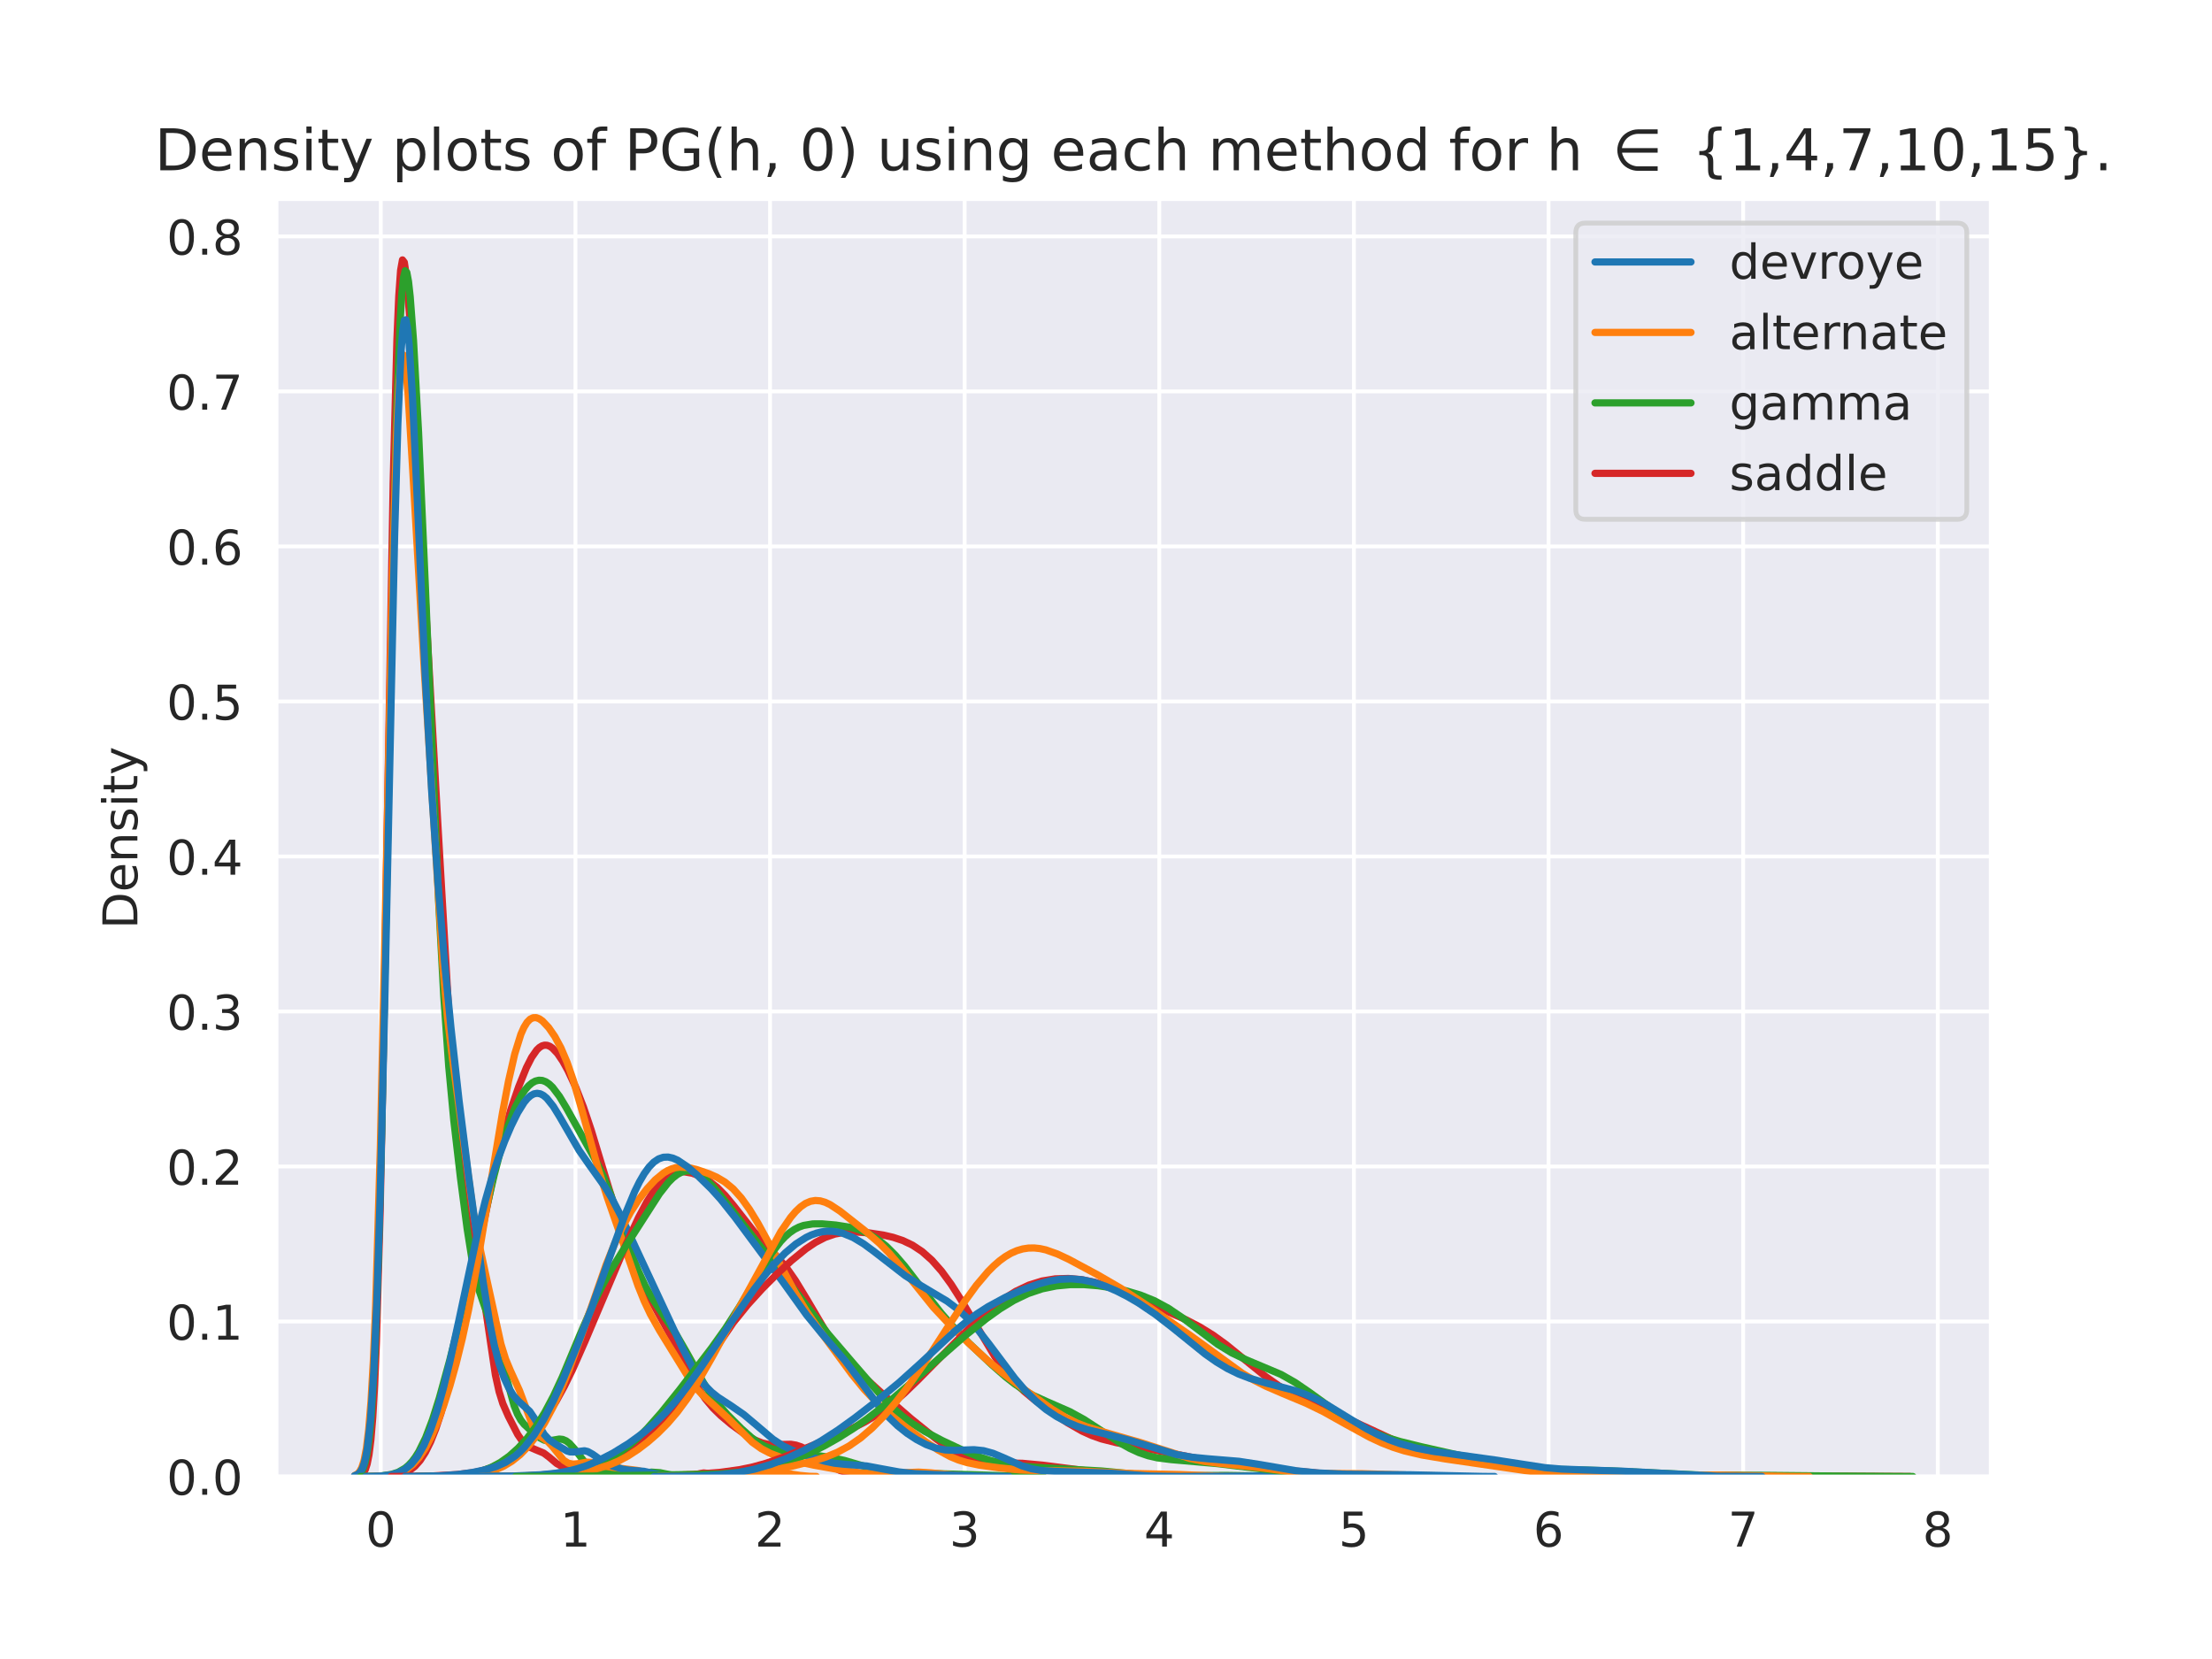 <?xml version="1.0" encoding="utf-8" standalone="no"?>
<!DOCTYPE svg PUBLIC "-//W3C//DTD SVG 1.1//EN"
  "http://www.w3.org/Graphics/SVG/1.1/DTD/svg11.dtd">
<!-- Created with matplotlib (https://matplotlib.org/) -->
<svg height="345.6pt" version="1.1" viewBox="0 0 460.8 345.6" width="460.8pt" xmlns="http://www.w3.org/2000/svg" xmlns:xlink="http://www.w3.org/1999/xlink">
 <defs>
  <style type="text/css">*{stroke-linecap:butt;stroke-linejoin:round;}</style>
 </defs>
 <g id="figure_1">
  <g id="patch_1">
   <path d="M 0 345.6 
L 460.8 345.6 
L 460.8 0 
L 0 0 
z
" style="fill:#ffffff;"/>
  </g>
  <g id="axes_1">
   <g id="patch_2">
    <path d="M 57.6 307.584 
L 414.72 307.584 
L 414.72 41.472 
L 57.6 41.472 
z
" style="fill:#eaeaf2;"/>
   </g>
   <g id="matplotlib.axis_1">
    <g id="xtick_1">
     <g id="line2d_1">
      <path clip-path="url(#p9dda025f07)" d="M 79.327 307.584 
L 79.327 41.472 
" style="fill:none;stroke:#ffffff;stroke-linecap:round;stroke-width:0.8;"/>
     </g>
     <g id="text_1">
      <!-- 0 -->
      <g style="fill:#262626;" transform="translate(76.146 322.182)scale(0.1 -0.1)">
       <defs>
        <path d="M 31.781 66.406 
Q 24.172 66.406 20.328 58.906 
Q 16.5 51.422 16.5 36.375 
Q 16.5 21.391 20.328 13.891 
Q 24.172 6.391 31.781 6.391 
Q 39.453 6.391 43.281 13.891 
Q 47.125 21.391 47.125 36.375 
Q 47.125 51.422 43.281 58.906 
Q 39.453 66.406 31.781 66.406 
z
M 31.781 74.219 
Q 44.047 74.219 50.516 64.516 
Q 56.984 54.828 56.984 36.375 
Q 56.984 17.969 50.516 8.266 
Q 44.047 -1.422 31.781 -1.422 
Q 19.531 -1.422 13.062 8.266 
Q 6.594 17.969 6.594 36.375 
Q 6.594 54.828 13.062 64.516 
Q 19.531 74.219 31.781 74.219 
z
" id="DejaVuSans-48"/>
       </defs>
       <use xlink:href="#DejaVuSans-48"/>
      </g>
     </g>
    </g>
    <g id="xtick_2">
     <g id="line2d_2">
      <path clip-path="url(#p9dda025f07)" d="M 119.871 307.584 
L 119.871 41.472 
" style="fill:none;stroke:#ffffff;stroke-linecap:round;stroke-width:0.8;"/>
     </g>
     <g id="text_2">
      <!-- 1 -->
      <g style="fill:#262626;" transform="translate(116.69 322.182)scale(0.1 -0.1)">
       <defs>
        <path d="M 12.406 8.297 
L 28.516 8.297 
L 28.516 63.922 
L 10.984 60.406 
L 10.984 69.391 
L 28.422 72.906 
L 38.281 72.906 
L 38.281 8.297 
L 54.391 8.297 
L 54.391 0 
L 12.406 0 
z
" id="DejaVuSans-49"/>
       </defs>
       <use xlink:href="#DejaVuSans-49"/>
      </g>
     </g>
    </g>
    <g id="xtick_3">
     <g id="line2d_3">
      <path clip-path="url(#p9dda025f07)" d="M 160.415 307.584 
L 160.415 41.472 
" style="fill:none;stroke:#ffffff;stroke-linecap:round;stroke-width:0.8;"/>
     </g>
     <g id="text_3">
      <!-- 2 -->
      <g style="fill:#262626;" transform="translate(157.234 322.182)scale(0.1 -0.1)">
       <defs>
        <path d="M 19.188 8.297 
L 53.609 8.297 
L 53.609 0 
L 7.328 0 
L 7.328 8.297 
Q 12.938 14.109 22.625 23.891 
Q 32.328 33.688 34.812 36.531 
Q 39.547 41.844 41.422 45.531 
Q 43.312 49.219 43.312 52.781 
Q 43.312 58.594 39.234 62.25 
Q 35.156 65.922 28.609 65.922 
Q 23.969 65.922 18.812 64.312 
Q 13.672 62.703 7.812 59.422 
L 7.812 69.391 
Q 13.766 71.781 18.938 73 
Q 24.125 74.219 28.422 74.219 
Q 39.75 74.219 46.484 68.547 
Q 53.219 62.891 53.219 53.422 
Q 53.219 48.922 51.531 44.891 
Q 49.859 40.875 45.406 35.406 
Q 44.188 33.984 37.641 27.219 
Q 31.109 20.453 19.188 8.297 
z
" id="DejaVuSans-50"/>
       </defs>
       <use xlink:href="#DejaVuSans-50"/>
      </g>
     </g>
    </g>
    <g id="xtick_4">
     <g id="line2d_4">
      <path clip-path="url(#p9dda025f07)" d="M 200.959 307.584 
L 200.959 41.472 
" style="fill:none;stroke:#ffffff;stroke-linecap:round;stroke-width:0.8;"/>
     </g>
     <g id="text_4">
      <!-- 3 -->
      <g style="fill:#262626;" transform="translate(197.777 322.182)scale(0.1 -0.1)">
       <defs>
        <path d="M 40.578 39.312 
Q 47.656 37.797 51.625 33 
Q 55.609 28.219 55.609 21.188 
Q 55.609 10.406 48.188 4.484 
Q 40.766 -1.422 27.094 -1.422 
Q 22.516 -1.422 17.656 -0.516 
Q 12.797 0.391 7.625 2.203 
L 7.625 11.719 
Q 11.719 9.328 16.594 8.109 
Q 21.484 6.891 26.812 6.891 
Q 36.078 6.891 40.938 10.547 
Q 45.797 14.203 45.797 21.188 
Q 45.797 27.641 41.281 31.266 
Q 36.766 34.906 28.719 34.906 
L 20.219 34.906 
L 20.219 43.016 
L 29.109 43.016 
Q 36.375 43.016 40.234 45.922 
Q 44.094 48.828 44.094 54.297 
Q 44.094 59.906 40.109 62.906 
Q 36.141 65.922 28.719 65.922 
Q 24.656 65.922 20.016 65.031 
Q 15.375 64.156 9.812 62.312 
L 9.812 71.094 
Q 15.438 72.656 20.344 73.438 
Q 25.25 74.219 29.594 74.219 
Q 40.828 74.219 47.359 69.109 
Q 53.906 64.016 53.906 55.328 
Q 53.906 49.266 50.438 45.094 
Q 46.969 40.922 40.578 39.312 
z
" id="DejaVuSans-51"/>
       </defs>
       <use xlink:href="#DejaVuSans-51"/>
      </g>
     </g>
    </g>
    <g id="xtick_5">
     <g id="line2d_5">
      <path clip-path="url(#p9dda025f07)" d="M 241.502 307.584 
L 241.502 41.472 
" style="fill:none;stroke:#ffffff;stroke-linecap:round;stroke-width:0.8;"/>
     </g>
     <g id="text_5">
      <!-- 4 -->
      <g style="fill:#262626;" transform="translate(238.321 322.182)scale(0.1 -0.1)">
       <defs>
        <path d="M 37.797 64.312 
L 12.891 25.391 
L 37.797 25.391 
z
M 35.203 72.906 
L 47.609 72.906 
L 47.609 25.391 
L 58.016 25.391 
L 58.016 17.188 
L 47.609 17.188 
L 47.609 0 
L 37.797 0 
L 37.797 17.188 
L 4.891 17.188 
L 4.891 26.703 
z
" id="DejaVuSans-52"/>
       </defs>
       <use xlink:href="#DejaVuSans-52"/>
      </g>
     </g>
    </g>
    <g id="xtick_6">
     <g id="line2d_6">
      <path clip-path="url(#p9dda025f07)" d="M 282.046 307.584 
L 282.046 41.472 
" style="fill:none;stroke:#ffffff;stroke-linecap:round;stroke-width:0.8;"/>
     </g>
     <g id="text_6">
      <!-- 5 -->
      <g style="fill:#262626;" transform="translate(278.865 322.182)scale(0.1 -0.1)">
       <defs>
        <path d="M 10.797 72.906 
L 49.516 72.906 
L 49.516 64.594 
L 19.828 64.594 
L 19.828 46.734 
Q 21.969 47.469 24.109 47.828 
Q 26.266 48.188 28.422 48.188 
Q 40.625 48.188 47.75 41.5 
Q 54.891 34.812 54.891 23.391 
Q 54.891 11.625 47.562 5.094 
Q 40.234 -1.422 26.906 -1.422 
Q 22.312 -1.422 17.547 -0.641 
Q 12.797 0.141 7.719 1.703 
L 7.719 11.625 
Q 12.109 9.234 16.797 8.062 
Q 21.484 6.891 26.703 6.891 
Q 35.156 6.891 40.078 11.328 
Q 45.016 15.766 45.016 23.391 
Q 45.016 31 40.078 35.438 
Q 35.156 39.891 26.703 39.891 
Q 22.75 39.891 18.812 39.016 
Q 14.891 38.141 10.797 36.281 
z
" id="DejaVuSans-53"/>
       </defs>
       <use xlink:href="#DejaVuSans-53"/>
      </g>
     </g>
    </g>
    <g id="xtick_7">
     <g id="line2d_7">
      <path clip-path="url(#p9dda025f07)" d="M 322.59 307.584 
L 322.59 41.472 
" style="fill:none;stroke:#ffffff;stroke-linecap:round;stroke-width:0.8;"/>
     </g>
     <g id="text_7">
      <!-- 6 -->
      <g style="fill:#262626;" transform="translate(319.409 322.182)scale(0.1 -0.1)">
       <defs>
        <path d="M 33.016 40.375 
Q 26.375 40.375 22.484 35.828 
Q 18.609 31.297 18.609 23.391 
Q 18.609 15.531 22.484 10.953 
Q 26.375 6.391 33.016 6.391 
Q 39.656 6.391 43.531 10.953 
Q 47.406 15.531 47.406 23.391 
Q 47.406 31.297 43.531 35.828 
Q 39.656 40.375 33.016 40.375 
z
M 52.594 71.297 
L 52.594 62.312 
Q 48.875 64.062 45.094 64.984 
Q 41.312 65.922 37.594 65.922 
Q 27.828 65.922 22.672 59.328 
Q 17.531 52.734 16.797 39.406 
Q 19.672 43.656 24.016 45.922 
Q 28.375 48.188 33.594 48.188 
Q 44.578 48.188 50.953 41.516 
Q 57.328 34.859 57.328 23.391 
Q 57.328 12.156 50.688 5.359 
Q 44.047 -1.422 33.016 -1.422 
Q 20.359 -1.422 13.672 8.266 
Q 6.984 17.969 6.984 36.375 
Q 6.984 53.656 15.188 63.938 
Q 23.391 74.219 37.203 74.219 
Q 40.922 74.219 44.703 73.484 
Q 48.484 72.75 52.594 71.297 
z
" id="DejaVuSans-54"/>
       </defs>
       <use xlink:href="#DejaVuSans-54"/>
      </g>
     </g>
    </g>
    <g id="xtick_8">
     <g id="line2d_8">
      <path clip-path="url(#p9dda025f07)" d="M 363.134 307.584 
L 363.134 41.472 
" style="fill:none;stroke:#ffffff;stroke-linecap:round;stroke-width:0.8;"/>
     </g>
     <g id="text_8">
      <!-- 7 -->
      <g style="fill:#262626;" transform="translate(359.953 322.182)scale(0.1 -0.1)">
       <defs>
        <path d="M 8.203 72.906 
L 55.078 72.906 
L 55.078 68.703 
L 28.609 0 
L 18.312 0 
L 43.219 64.594 
L 8.203 64.594 
z
" id="DejaVuSans-55"/>
       </defs>
       <use xlink:href="#DejaVuSans-55"/>
      </g>
     </g>
    </g>
    <g id="xtick_9">
     <g id="line2d_9">
      <path clip-path="url(#p9dda025f07)" d="M 403.678 307.584 
L 403.678 41.472 
" style="fill:none;stroke:#ffffff;stroke-linecap:round;stroke-width:0.8;"/>
     </g>
     <g id="text_9">
      <!-- 8 -->
      <g style="fill:#262626;" transform="translate(400.496 322.182)scale(0.1 -0.1)">
       <defs>
        <path d="M 31.781 34.625 
Q 24.75 34.625 20.719 30.859 
Q 16.703 27.094 16.703 20.516 
Q 16.703 13.922 20.719 10.156 
Q 24.75 6.391 31.781 6.391 
Q 38.812 6.391 42.859 10.172 
Q 46.922 13.969 46.922 20.516 
Q 46.922 27.094 42.891 30.859 
Q 38.875 34.625 31.781 34.625 
z
M 21.922 38.812 
Q 15.578 40.375 12.031 44.719 
Q 8.5 49.078 8.5 55.328 
Q 8.5 64.062 14.719 69.141 
Q 20.953 74.219 31.781 74.219 
Q 42.672 74.219 48.875 69.141 
Q 55.078 64.062 55.078 55.328 
Q 55.078 49.078 51.531 44.719 
Q 48 40.375 41.703 38.812 
Q 48.828 37.156 52.797 32.312 
Q 56.781 27.484 56.781 20.516 
Q 56.781 9.906 50.312 4.234 
Q 43.844 -1.422 31.781 -1.422 
Q 19.734 -1.422 13.25 4.234 
Q 6.781 9.906 6.781 20.516 
Q 6.781 27.484 10.781 32.312 
Q 14.797 37.156 21.922 38.812 
z
M 18.312 54.391 
Q 18.312 48.734 21.844 45.562 
Q 25.391 42.391 31.781 42.391 
Q 38.141 42.391 41.719 45.562 
Q 45.312 48.734 45.312 54.391 
Q 45.312 60.062 41.719 63.234 
Q 38.141 66.406 31.781 66.406 
Q 25.391 66.406 21.844 63.234 
Q 18.312 60.062 18.312 54.391 
z
" id="DejaVuSans-56"/>
       </defs>
       <use xlink:href="#DejaVuSans-56"/>
      </g>
     </g>
    </g>
   </g>
   <g id="matplotlib.axis_2">
    <g id="ytick_1">
     <g id="line2d_10">
      <path clip-path="url(#p9dda025f07)" d="M 57.6 307.584 
L 414.72 307.584 
" style="fill:none;stroke:#ffffff;stroke-linecap:round;stroke-width:0.8;"/>
     </g>
     <g id="text_10">
      <!-- 0.0 -->
      <g style="fill:#262626;" transform="translate(34.697 311.383)scale(0.1 -0.1)">
       <defs>
        <path d="M 10.688 12.406 
L 21 12.406 
L 21 0 
L 10.688 0 
z
" id="DejaVuSans-46"/>
       </defs>
       <use xlink:href="#DejaVuSans-48"/>
       <use x="63.623" xlink:href="#DejaVuSans-46"/>
       <use x="95.41" xlink:href="#DejaVuSans-48"/>
      </g>
     </g>
    </g>
    <g id="ytick_2">
     <g id="line2d_11">
      <path clip-path="url(#p9dda025f07)" d="M 57.6 275.292 
L 414.72 275.292 
" style="fill:none;stroke:#ffffff;stroke-linecap:round;stroke-width:0.8;"/>
     </g>
     <g id="text_11">
      <!-- 0.1 -->
      <g style="fill:#262626;" transform="translate(34.697 279.091)scale(0.1 -0.1)">
       <use xlink:href="#DejaVuSans-48"/>
       <use x="63.623" xlink:href="#DejaVuSans-46"/>
       <use x="95.41" xlink:href="#DejaVuSans-49"/>
      </g>
     </g>
    </g>
    <g id="ytick_3">
     <g id="line2d_12">
      <path clip-path="url(#p9dda025f07)" d="M 57.6 242.999 
L 414.72 242.999 
" style="fill:none;stroke:#ffffff;stroke-linecap:round;stroke-width:0.8;"/>
     </g>
     <g id="text_12">
      <!-- 0.2 -->
      <g style="fill:#262626;" transform="translate(34.697 246.798)scale(0.1 -0.1)">
       <use xlink:href="#DejaVuSans-48"/>
       <use x="63.623" xlink:href="#DejaVuSans-46"/>
       <use x="95.41" xlink:href="#DejaVuSans-50"/>
      </g>
     </g>
    </g>
    <g id="ytick_4">
     <g id="line2d_13">
      <path clip-path="url(#p9dda025f07)" d="M 57.6 210.707 
L 414.72 210.707 
" style="fill:none;stroke:#ffffff;stroke-linecap:round;stroke-width:0.8;"/>
     </g>
     <g id="text_13">
      <!-- 0.3 -->
      <g style="fill:#262626;" transform="translate(34.697 214.506)scale(0.1 -0.1)">
       <use xlink:href="#DejaVuSans-48"/>
       <use x="63.623" xlink:href="#DejaVuSans-46"/>
       <use x="95.41" xlink:href="#DejaVuSans-51"/>
      </g>
     </g>
    </g>
    <g id="ytick_5">
     <g id="line2d_14">
      <path clip-path="url(#p9dda025f07)" d="M 57.6 178.414 
L 414.72 178.414 
" style="fill:none;stroke:#ffffff;stroke-linecap:round;stroke-width:0.8;"/>
     </g>
     <g id="text_14">
      <!-- 0.4 -->
      <g style="fill:#262626;" transform="translate(34.697 182.214)scale(0.1 -0.1)">
       <use xlink:href="#DejaVuSans-48"/>
       <use x="63.623" xlink:href="#DejaVuSans-46"/>
       <use x="95.41" xlink:href="#DejaVuSans-52"/>
      </g>
     </g>
    </g>
    <g id="ytick_6">
     <g id="line2d_15">
      <path clip-path="url(#p9dda025f07)" d="M 57.6 146.122 
L 414.72 146.122 
" style="fill:none;stroke:#ffffff;stroke-linecap:round;stroke-width:0.8;"/>
     </g>
     <g id="text_15">
      <!-- 0.5 -->
      <g style="fill:#262626;" transform="translate(34.697 149.921)scale(0.1 -0.1)">
       <use xlink:href="#DejaVuSans-48"/>
       <use x="63.623" xlink:href="#DejaVuSans-46"/>
       <use x="95.41" xlink:href="#DejaVuSans-53"/>
      </g>
     </g>
    </g>
    <g id="ytick_7">
     <g id="line2d_16">
      <path clip-path="url(#p9dda025f07)" d="M 57.6 113.829 
L 414.72 113.829 
" style="fill:none;stroke:#ffffff;stroke-linecap:round;stroke-width:0.8;"/>
     </g>
     <g id="text_16">
      <!-- 0.6 -->
      <g style="fill:#262626;" transform="translate(34.697 117.629)scale(0.1 -0.1)">
       <use xlink:href="#DejaVuSans-48"/>
       <use x="63.623" xlink:href="#DejaVuSans-46"/>
       <use x="95.41" xlink:href="#DejaVuSans-54"/>
      </g>
     </g>
    </g>
    <g id="ytick_8">
     <g id="line2d_17">
      <path clip-path="url(#p9dda025f07)" d="M 57.6 81.537 
L 414.72 81.537 
" style="fill:none;stroke:#ffffff;stroke-linecap:round;stroke-width:0.8;"/>
     </g>
     <g id="text_17">
      <!-- 0.7 -->
      <g style="fill:#262626;" transform="translate(34.697 85.336)scale(0.1 -0.1)">
       <use xlink:href="#DejaVuSans-48"/>
       <use x="63.623" xlink:href="#DejaVuSans-46"/>
       <use x="95.41" xlink:href="#DejaVuSans-55"/>
      </g>
     </g>
    </g>
    <g id="ytick_9">
     <g id="line2d_18">
      <path clip-path="url(#p9dda025f07)" d="M 57.6 49.245 
L 414.72 49.245 
" style="fill:none;stroke:#ffffff;stroke-linecap:round;stroke-width:0.8;"/>
     </g>
     <g id="text_18">
      <!-- 0.8 -->
      <g style="fill:#262626;" transform="translate(34.697 53.044)scale(0.1 -0.1)">
       <use xlink:href="#DejaVuSans-48"/>
       <use x="63.623" xlink:href="#DejaVuSans-46"/>
       <use x="95.41" xlink:href="#DejaVuSans-56"/>
      </g>
     </g>
    </g>
    <g id="text_19">
     <!-- Density -->
     <g style="fill:#262626;" transform="translate(28.617 193.537)rotate(-90)scale(0.1 -0.1)">
      <defs>
       <path d="M 19.672 64.797 
L 19.672 8.109 
L 31.594 8.109 
Q 46.688 8.109 53.688 14.938 
Q 60.688 21.781 60.688 36.531 
Q 60.688 51.172 53.688 57.984 
Q 46.688 64.797 31.594 64.797 
z
M 9.812 72.906 
L 30.078 72.906 
Q 51.266 72.906 61.172 64.094 
Q 71.094 55.281 71.094 36.531 
Q 71.094 17.672 61.125 8.828 
Q 51.172 0 30.078 0 
L 9.812 0 
z
" id="DejaVuSans-68"/>
       <path d="M 56.203 29.594 
L 56.203 25.203 
L 14.891 25.203 
Q 15.484 15.922 20.484 11.062 
Q 25.484 6.203 34.422 6.203 
Q 39.594 6.203 44.453 7.469 
Q 49.312 8.734 54.109 11.281 
L 54.109 2.781 
Q 49.266 0.734 44.188 -0.344 
Q 39.109 -1.422 33.891 -1.422 
Q 20.797 -1.422 13.156 6.188 
Q 5.516 13.812 5.516 26.812 
Q 5.516 40.234 12.766 48.109 
Q 20.016 56 32.328 56 
Q 43.359 56 49.781 48.891 
Q 56.203 41.797 56.203 29.594 
z
M 47.219 32.234 
Q 47.125 39.594 43.094 43.984 
Q 39.062 48.391 32.422 48.391 
Q 24.906 48.391 20.391 44.141 
Q 15.875 39.891 15.188 32.172 
z
" id="DejaVuSans-101"/>
       <path d="M 54.891 33.016 
L 54.891 0 
L 45.906 0 
L 45.906 32.719 
Q 45.906 40.484 42.875 44.328 
Q 39.844 48.188 33.797 48.188 
Q 26.516 48.188 22.312 43.547 
Q 18.109 38.922 18.109 30.906 
L 18.109 0 
L 9.078 0 
L 9.078 54.688 
L 18.109 54.688 
L 18.109 46.188 
Q 21.344 51.125 25.703 53.562 
Q 30.078 56 35.797 56 
Q 45.219 56 50.047 50.172 
Q 54.891 44.344 54.891 33.016 
z
" id="DejaVuSans-110"/>
       <path d="M 44.281 53.078 
L 44.281 44.578 
Q 40.484 46.531 36.375 47.5 
Q 32.281 48.484 27.875 48.484 
Q 21.188 48.484 17.844 46.438 
Q 14.5 44.391 14.5 40.281 
Q 14.5 37.156 16.891 35.375 
Q 19.281 33.594 26.516 31.984 
L 29.594 31.297 
Q 39.156 29.25 43.188 25.516 
Q 47.219 21.781 47.219 15.094 
Q 47.219 7.469 41.188 3.016 
Q 35.156 -1.422 24.609 -1.422 
Q 20.219 -1.422 15.453 -0.562 
Q 10.688 0.297 5.422 2 
L 5.422 11.281 
Q 10.406 8.688 15.234 7.391 
Q 20.062 6.109 24.812 6.109 
Q 31.156 6.109 34.562 8.281 
Q 37.984 10.453 37.984 14.406 
Q 37.984 18.062 35.516 20.016 
Q 33.062 21.969 24.703 23.781 
L 21.578 24.516 
Q 13.234 26.266 9.516 29.906 
Q 5.812 33.547 5.812 39.891 
Q 5.812 47.609 11.281 51.797 
Q 16.75 56 26.812 56 
Q 31.781 56 36.172 55.266 
Q 40.578 54.547 44.281 53.078 
z
" id="DejaVuSans-115"/>
       <path d="M 9.422 54.688 
L 18.406 54.688 
L 18.406 0 
L 9.422 0 
z
M 9.422 75.984 
L 18.406 75.984 
L 18.406 64.594 
L 9.422 64.594 
z
" id="DejaVuSans-105"/>
       <path d="M 18.312 70.219 
L 18.312 54.688 
L 36.812 54.688 
L 36.812 47.703 
L 18.312 47.703 
L 18.312 18.016 
Q 18.312 11.328 20.141 9.422 
Q 21.969 7.516 27.594 7.516 
L 36.812 7.516 
L 36.812 0 
L 27.594 0 
Q 17.188 0 13.234 3.875 
Q 9.281 7.766 9.281 18.016 
L 9.281 47.703 
L 2.688 47.703 
L 2.688 54.688 
L 9.281 54.688 
L 9.281 70.219 
z
" id="DejaVuSans-116"/>
       <path d="M 32.172 -5.078 
Q 28.375 -14.844 24.75 -17.812 
Q 21.141 -20.797 15.094 -20.797 
L 7.906 -20.797 
L 7.906 -13.281 
L 13.188 -13.281 
Q 16.891 -13.281 18.938 -11.516 
Q 21 -9.766 23.484 -3.219 
L 25.094 0.875 
L 2.984 54.688 
L 12.5 54.688 
L 29.594 11.922 
L 46.688 54.688 
L 56.203 54.688 
z
" id="DejaVuSans-121"/>
      </defs>
      <use xlink:href="#DejaVuSans-68"/>
      <use x="77.002" xlink:href="#DejaVuSans-101"/>
      <use x="138.525" xlink:href="#DejaVuSans-110"/>
      <use x="201.904" xlink:href="#DejaVuSans-115"/>
      <use x="254.004" xlink:href="#DejaVuSans-105"/>
      <use x="281.787" xlink:href="#DejaVuSans-116"/>
      <use x="320.996" xlink:href="#DejaVuSans-121"/>
     </g>
    </g>
   </g>
   <g id="line2d_19">
    <path clip-path="url(#p9dda025f07)" d="M 74.937 307.398 
L 75.324 307.2 
L 75.711 306.825 
L 76.098 306.144 
L 76.485 304.967 
L 76.872 303.024 
L 77.26 299.956 
L 77.647 295.333 
L 78.034 288.674 
L 78.421 279.51 
L 79.195 252.313 
L 79.97 213.273 
L 81.905 100.61 
L 82.68 70.886 
L 83.067 61.76 
L 83.454 56.322 
L 83.841 54.144 
L 84.228 54.653 
L 84.616 57.238 
L 85.39 66.498 
L 86.551 85.567 
L 88.874 130.007 
L 91.197 171.431 
L 93.52 211.414 
L 94.682 226.8 
L 95.456 234.518 
L 96.23 240.59 
L 97.779 250.35 
L 99.715 262.909 
L 103.199 286.425 
L 103.973 289.927 
L 104.748 292.408 
L 105.909 295.059 
L 107.845 298.826 
L 108.619 299.952 
L 109.394 300.763 
L 110.555 301.562 
L 111.716 302.057 
L 113.265 302.701 
L 114.427 303.575 
L 115.975 304.883 
L 117.137 305.511 
L 118.685 306.027 
L 120.621 306.447 
L 122.17 306.616 
L 123.331 306.522 
L 125.267 306.126 
L 126.041 306.21 
L 127.203 306.662 
L 128.751 307.292 
L 129.913 307.507 
L 131.849 307.581 
L 142.689 307.53 
L 144.238 307.309 
L 146.56 306.843 
L 147.722 306.953 
L 150.432 307.505 
L 151.981 307.576 
L 151.981 307.576 
" style="fill:none;stroke:#d62728;stroke-linecap:round;stroke-width:1.5;"/>
   </g>
   <g id="line2d_20">
    <path clip-path="url(#p9dda025f07)" d="M 73.926 307.469 
L 74.624 307.214 
L 74.974 306.948 
L 75.323 306.518 
L 75.672 305.845 
L 76.021 304.821 
L 76.37 303.306 
L 76.719 301.129 
L 77.068 298.088 
L 77.418 293.959 
L 78.116 281.52 
L 78.814 262.225 
L 79.512 235.464 
L 80.56 184.116 
L 81.956 112.963 
L 82.655 85.476 
L 83.353 66.98 
L 83.702 61.283 
L 84.051 57.823 
L 84.4 56.398 
L 84.75 56.759 
L 85.099 58.64 
L 85.448 61.785 
L 86.146 71.009 
L 87.194 90.02 
L 88.59 121.684 
L 91.383 187.887 
L 92.431 207.307 
L 93.478 222.171 
L 94.526 233.327 
L 95.922 245.352 
L 97.319 256.006 
L 98.366 262.617 
L 99.064 266.047 
L 99.763 268.708 
L 100.81 271.761 
L 102.556 276.676 
L 103.952 281.404 
L 107.095 292.811 
L 107.793 294.566 
L 108.491 295.827 
L 109.19 296.708 
L 110.586 298.006 
L 112.332 299.47 
L 113.379 300.013 
L 114.078 300.136 
L 115.125 300.022 
L 116.522 299.781 
L 117.22 299.855 
L 117.918 300.147 
L 118.616 300.667 
L 119.664 301.82 
L 122.806 305.898 
L 123.504 306.369 
L 124.203 306.584 
L 125.25 306.552 
L 126.996 306.335 
L 128.043 306.477 
L 130.836 307.152 
L 131.884 307.11 
L 135.724 306.672 
L 137.47 306.787 
L 139.565 307.209 
L 141.311 307.487 
L 143.405 307.577 
L 143.405 307.577 
" style="fill:none;stroke:#2ca02c;stroke-linecap:round;stroke-width:1.5;"/>
   </g>
   <g id="line2d_21">
    <path clip-path="url(#p9dda025f07)" d="M 73.91 307.355 
L 74.393 307.104 
L 74.876 306.625 
L 75.359 305.75 
L 75.843 304.231 
L 76.326 301.723 
L 76.809 297.779 
L 77.292 291.873 
L 77.776 283.457 
L 78.259 272.044 
L 79.225 239.251 
L 80.192 194.927 
L 81.641 124.343 
L 82.608 90.369 
L 83.091 80.21 
L 83.574 74.866 
L 84.057 73.955 
L 84.541 76.749 
L 85.024 82.325 
L 85.99 98.122 
L 88.407 139.921 
L 92.272 201.545 
L 93.239 212.125 
L 94.205 220.078 
L 97.105 241.586 
L 98.554 252.242 
L 99.521 257.833 
L 101.454 266.775 
L 104.353 279.98 
L 105.319 283.104 
L 106.286 285.429 
L 108.219 289.679 
L 111.118 297.42 
L 111.601 298.219 
L 112.568 299.221 
L 114.018 300.211 
L 114.984 301.207 
L 117.4 304.188 
L 118.367 304.804 
L 119.333 305.002 
L 120.299 304.923 
L 122.232 304.596 
L 123.199 304.644 
L 124.649 305.038 
L 126.098 305.451 
L 128.031 305.728 
L 132.863 306.324 
L 137.212 307.481 
L 139.629 307.579 
L 157.508 307.574 
L 159.924 307.449 
L 164.273 307 
L 166.689 307.362 
L 168.622 307.543 
L 170.072 307.577 
L 170.072 307.577 
" style="fill:none;stroke:#ff7f0e;stroke-linecap:round;stroke-width:1.5;"/>
   </g>
   <g id="line2d_22">
    <path clip-path="url(#p9dda025f07)" d="M 73.833 307.431 
L 74.503 307.149 
L 74.838 306.875 
L 75.173 306.453 
L 75.508 305.82 
L 75.844 304.891 
L 76.179 303.563 
L 76.514 301.707 
L 77.184 295.801 
L 77.855 285.84 
L 78.525 270.544 
L 79.195 249.159 
L 80.201 206.548 
L 82.211 111.518 
L 82.882 88.295 
L 83.552 73.177 
L 83.887 68.887 
L 84.222 66.737 
L 84.558 66.611 
L 84.893 68.332 
L 85.228 71.679 
L 85.898 82.226 
L 86.904 103.7 
L 88.579 140.658 
L 89.92 164.749 
L 91.26 184.217 
L 92.601 200.362 
L 93.942 214.084 
L 95.617 229.166 
L 97.628 245.103 
L 100.645 267.011 
L 101.985 275.381 
L 102.991 280.357 
L 103.996 284.157 
L 105.002 287.009 
L 106.007 289.178 
L 107.013 290.786 
L 108.018 291.888 
L 110.364 294.018 
L 111.369 295.518 
L 113.38 298.819 
L 114.386 299.906 
L 115.726 300.843 
L 118.072 302.249 
L 118.743 302.457 
L 119.748 302.47 
L 121.759 302.221 
L 122.429 302.374 
L 123.435 302.928 
L 126.116 304.816 
L 127.457 305.367 
L 129.803 306.079 
L 131.143 306.267 
L 134.16 306.501 
L 138.852 307.525 
L 140.527 307.577 
L 140.527 307.577 
" style="fill:none;stroke:#1f77b4;stroke-linecap:round;stroke-width:1.5;"/>
   </g>
   <g id="line2d_23">
    <path clip-path="url(#p9dda025f07)" d="M 78.35 307.571 
L 81.589 307.438 
L 83.209 307.179 
L 84.289 306.84 
L 85.369 306.29 
L 86.449 305.448 
L 87.529 304.229 
L 88.609 302.558 
L 89.689 300.379 
L 90.769 297.668 
L 91.849 294.43 
L 93.469 288.663 
L 95.089 281.95 
L 97.248 271.855 
L 103.188 242.977 
L 104.808 236.593 
L 106.428 231.119 
L 108.048 226.393 
L 109.668 222.397 
L 110.748 220.271 
L 111.827 218.727 
L 112.367 218.21 
L 112.907 217.876 
L 113.447 217.725 
L 113.987 217.756 
L 114.527 217.959 
L 115.067 218.322 
L 116.147 219.464 
L 117.227 221.057 
L 118.307 223.004 
L 119.927 226.489 
L 121.547 230.642 
L 123.167 235.442 
L 125.867 244.368 
L 129.106 254.938 
L 131.266 261.132 
L 132.886 265.185 
L 134.506 268.708 
L 136.666 272.746 
L 140.446 279.558 
L 145.305 288.959 
L 146.925 291.387 
L 148.545 293.32 
L 150.165 294.905 
L 152.325 296.722 
L 155.025 298.691 
L 157.185 299.956 
L 158.805 300.603 
L 159.884 300.845 
L 161.504 300.94 
L 164.744 300.869 
L 165.824 301.047 
L 166.904 301.407 
L 168.524 302.269 
L 171.224 304.155 
L 173.384 305.547 
L 175.003 306.333 
L 176.623 306.876 
L 178.243 307.216 
L 180.403 307.451 
L 184.183 307.57 
L 185.803 307.58 
L 185.803 307.58 
" style="fill:none;stroke:#d62728;stroke-linecap:round;stroke-width:1.5;"/>
   </g>
   <g id="line2d_24">
    <path clip-path="url(#p9dda025f07)" d="M 75.092 307.577 
L 79.381 307.456 
L 81.525 307.149 
L 82.954 306.687 
L 84.383 305.859 
L 85.098 305.254 
L 85.813 304.491 
L 86.527 303.549 
L 87.242 302.411 
L 88.671 299.495 
L 90.101 295.724 
L 91.53 291.198 
L 93.674 283.417 
L 96.533 272.087 
L 100.106 256.928 
L 102.965 244.702 
L 104.394 239.224 
L 105.824 234.545 
L 107.253 230.815 
L 108.682 228.051 
L 109.397 227.014 
L 110.112 226.196 
L 110.826 225.593 
L 111.541 225.204 
L 112.256 225.031 
L 112.97 225.075 
L 113.685 225.339 
L 114.4 225.817 
L 115.114 226.5 
L 116.544 228.391 
L 117.973 230.767 
L 124.405 242.325 
L 125.834 245.398 
L 127.264 248.97 
L 129.408 255.045 
L 131.552 261.167 
L 132.981 264.791 
L 134.411 267.869 
L 135.84 270.426 
L 137.984 273.652 
L 140.843 277.931 
L 142.987 281.638 
L 146.56 288.062 
L 147.989 290.302 
L 149.419 292.249 
L 151.563 294.722 
L 154.421 297.588 
L 156.566 299.495 
L 157.995 300.54 
L 159.424 301.325 
L 160.854 301.836 
L 162.283 302.126 
L 172.288 303.501 
L 175.862 304.221 
L 178.72 305.057 
L 183.009 306.328 
L 185.153 306.738 
L 187.297 306.948 
L 190.155 306.983 
L 195.158 306.985 
L 203.734 307.246 
L 209.452 307.437 
L 215.169 307.571 
L 217.313 307.581 
L 217.313 307.581 
" style="fill:none;stroke:#2ca02c;stroke-linecap:round;stroke-width:1.5;"/>
   </g>
   <g id="line2d_25">
    <path clip-path="url(#p9dda025f07)" d="M 77.035 307.571 
L 80.247 307.448 
L 82.173 307.158 
L 83.458 306.757 
L 84.743 306.096 
L 86.027 305.085 
L 87.312 303.641 
L 88.596 301.702 
L 89.881 299.233 
L 91.165 296.229 
L 92.45 292.703 
L 93.734 288.66 
L 95.019 284.069 
L 96.304 278.864 
L 97.588 272.967 
L 99.515 262.783 
L 102.084 247.378 
L 104.653 231.966 
L 105.938 225.193 
L 107.222 219.583 
L 108.507 215.462 
L 109.149 214.014 
L 109.791 212.972 
L 110.434 212.314 
L 111.076 212.004 
L 111.718 211.995 
L 112.361 212.239 
L 113.003 212.689 
L 114.287 214.054 
L 115.572 215.918 
L 116.856 218.3 
L 118.141 221.318 
L 119.426 225.041 
L 121.352 231.717 
L 124.564 243.339 
L 126.491 249.39 
L 132.913 267.844 
L 134.198 271.03 
L 135.483 273.754 
L 137.409 277.175 
L 143.832 287.605 
L 145.117 289.263 
L 146.401 290.652 
L 148.97 292.96 
L 151.54 295.33 
L 156.678 300.416 
L 158.605 301.793 
L 160.531 302.792 
L 162.458 303.521 
L 165.027 304.241 
L 169.523 305.217 
L 175.304 306.251 
L 179.157 306.804 
L 182.369 307.045 
L 184.938 307.049 
L 188.792 306.775 
L 191.361 306.669 
L 193.93 306.824 
L 200.995 307.516 
L 204.849 307.579 
L 204.849 307.579 
" style="fill:none;stroke:#ff7f0e;stroke-linecap:round;stroke-width:1.5;"/>
   </g>
   <g id="line2d_26">
    <path clip-path="url(#p9dda025f07)" d="M 76.205 307.573 
L 79.571 307.467 
L 81.59 307.201 
L 82.937 306.813 
L 84.283 306.139 
L 85.629 305.045 
L 86.976 303.391 
L 88.322 301.048 
L 89.668 297.921 
L 91.015 293.967 
L 92.361 289.203 
L 93.707 283.71 
L 95.727 274.45 
L 99.766 255.493 
L 101.112 250.069 
L 102.459 245.341 
L 103.805 241.256 
L 105.151 237.688 
L 106.498 234.536 
L 107.844 231.813 
L 109.19 229.65 
L 109.863 228.84 
L 110.537 228.242 
L 111.21 227.874 
L 111.883 227.748 
L 112.556 227.863 
L 113.229 228.212 
L 113.902 228.778 
L 115.249 230.458 
L 116.595 232.645 
L 120.634 239.635 
L 122.654 242.539 
L 126.019 247.247 
L 127.366 249.482 
L 129.385 253.364 
L 132.751 260.626 
L 142.175 280.841 
L 144.195 284.755 
L 145.541 286.907 
L 146.888 288.642 
L 148.234 289.999 
L 149.58 291.071 
L 152.273 292.823 
L 154.966 294.685 
L 157.658 296.954 
L 161.024 299.817 
L 163.044 301.15 
L 165.063 302.136 
L 167.756 303.137 
L 171.795 304.391 
L 173.814 304.811 
L 175.834 305.029 
L 180.546 305.388 
L 183.912 306.016 
L 187.278 306.631 
L 190.644 306.994 
L 194.683 307.168 
L 203.434 307.482 
L 209.492 307.579 
L 210.165 307.581 
L 210.165 307.581 
" style="fill:none;stroke:#1f77b4;stroke-linecap:round;stroke-width:1.5;"/>
   </g>
   <g id="line2d_27">
    <path clip-path="url(#p9dda025f07)" d="M 81.456 307.581 
L 90.052 307.469 
L 95.209 307.176 
L 98.647 306.759 
L 100.366 306.394 
L 102.085 305.853 
L 103.804 305.081 
L 105.523 304.04 
L 107.242 302.717 
L 108.961 301.118 
L 110.68 299.254 
L 112.399 297.122 
L 114.118 294.697 
L 115.837 291.936 
L 117.556 288.803 
L 119.275 285.293 
L 121.854 279.446 
L 130.449 259.141 
L 133.028 253.629 
L 134.747 250.377 
L 136.466 247.69 
L 137.325 246.615 
L 138.185 245.736 
L 139.044 245.057 
L 139.904 244.572 
L 140.763 244.265 
L 141.623 244.117 
L 142.483 244.104 
L 144.202 244.401 
L 145.921 245.036 
L 147.64 245.994 
L 149.359 247.324 
L 151.078 249.057 
L 152.797 251.128 
L 157.094 256.603 
L 159.673 259.429 
L 162.252 262.176 
L 163.971 264.281 
L 165.69 266.74 
L 168.268 270.989 
L 171.706 276.826 
L 173.425 279.438 
L 175.144 281.736 
L 176.863 283.735 
L 179.442 286.335 
L 184.599 291.04 
L 189.756 295.508 
L 194.913 299.664 
L 197.492 301.54 
L 199.211 302.62 
L 200.93 303.5 
L 202.649 304.141 
L 204.368 304.538 
L 206.087 304.724 
L 209.525 304.757 
L 212.963 304.83 
L 217.261 305.227 
L 224.137 306.106 
L 229.294 306.772 
L 232.732 306.962 
L 241.328 307.286 
L 247.344 307.533 
L 252.501 307.58 
L 252.501 307.58 
" style="fill:none;stroke:#d62728;stroke-linecap:round;stroke-width:1.5;"/>
   </g>
   <g id="line2d_28">
    <path clip-path="url(#p9dda025f07)" d="M 86.748 307.58 
L 93.193 307.483 
L 95.955 307.292 
L 98.717 306.863 
L 100.558 306.367 
L 102.4 305.644 
L 104.241 304.648 
L 106.082 303.342 
L 107.924 301.695 
L 109.765 299.674 
L 111.606 297.229 
L 113.448 294.299 
L 115.289 290.843 
L 117.13 286.883 
L 120.813 278.08 
L 123.575 271.695 
L 125.416 267.929 
L 127.258 264.591 
L 130.02 260.115 
L 137.385 248.662 
L 139.226 246.323 
L 140.147 245.398 
L 141.068 244.678 
L 141.988 244.185 
L 142.909 243.934 
L 143.83 243.929 
L 144.75 244.163 
L 145.671 244.62 
L 146.592 245.275 
L 148.433 247.062 
L 150.275 249.268 
L 159.481 261.01 
L 164.085 266.82 
L 172.371 277.722 
L 177.895 284.182 
L 184.339 291.611 
L 186.181 293.446 
L 188.022 295.054 
L 189.863 296.437 
L 192.625 298.169 
L 196.308 300.105 
L 200.911 302.271 
L 203.673 303.395 
L 206.436 304.283 
L 209.198 304.908 
L 212.88 305.428 
L 216.563 305.717 
L 229.452 306.431 
L 238.659 307.302 
L 243.262 307.469 
L 248.786 307.414 
L 255.231 307.355 
L 269.962 307.581 
L 269.962 307.581 
" style="fill:none;stroke:#2ca02c;stroke-linecap:round;stroke-width:1.5;"/>
   </g>
   <g id="line2d_29">
    <path clip-path="url(#p9dda025f07)" d="M 90.404 307.578 
L 96.38 307.447 
L 98.941 307.21 
L 101.502 306.72 
L 103.209 306.187 
L 104.917 305.435 
L 106.624 304.409 
L 108.332 303.05 
L 110.039 301.297 
L 111.747 299.098 
L 113.454 296.411 
L 115.161 293.21 
L 116.869 289.488 
L 118.576 285.265 
L 121.137 278.174 
L 126.26 263.501 
L 127.967 259.269 
L 129.674 255.602 
L 131.382 252.492 
L 133.089 249.861 
L 134.797 247.629 
L 136.504 245.782 
L 138.212 244.376 
L 139.065 243.863 
L 139.919 243.485 
L 140.773 243.242 
L 141.626 243.126 
L 143.334 243.217 
L 145.041 243.608 
L 147.602 244.479 
L 149.31 245.229 
L 151.017 246.239 
L 152.725 247.654 
L 154.432 249.562 
L 156.139 251.954 
L 157.847 254.746 
L 160.408 259.426 
L 165.53 269.067 
L 168.091 273.295 
L 170.653 277.023 
L 177.482 286.315 
L 180.043 289.448 
L 182.604 292.143 
L 185.166 294.47 
L 188.58 297.221 
L 192.849 300.355 
L 195.41 302.053 
L 197.971 303.448 
L 199.679 304.149 
L 201.386 304.67 
L 203.947 305.203 
L 208.216 305.794 
L 212.484 306.217 
L 215.899 306.344 
L 225.29 306.462 
L 235.534 306.946 
L 245.779 307.178 
L 255.17 307.546 
L 260.292 307.581 
L 260.292 307.581 
" style="fill:none;stroke:#ff7f0e;stroke-linecap:round;stroke-width:1.5;"/>
   </g>
   <g id="line2d_30">
    <path clip-path="url(#p9dda025f07)" d="M 84.418 307.58 
L 91.387 307.464 
L 95.37 307.165 
L 98.357 306.751 
L 101.344 306.13 
L 103.335 305.52 
L 105.327 304.63 
L 107.318 303.312 
L 108.314 302.446 
L 109.309 301.423 
L 111.301 298.869 
L 113.292 295.635 
L 115.283 291.787 
L 117.275 287.444 
L 120.262 280.256 
L 123.249 272.452 
L 127.231 261.285 
L 130.218 253.026 
L 132.21 248.237 
L 133.205 246.216 
L 134.201 244.502 
L 135.197 243.125 
L 136.192 242.099 
L 137.188 241.422 
L 138.184 241.077 
L 139.179 241.035 
L 140.175 241.256 
L 141.171 241.692 
L 143.162 243.028 
L 145.153 244.728 
L 148.14 247.645 
L 150.132 249.85 
L 153.119 253.598 
L 163.075 267.03 
L 168.054 273.974 
L 171.041 277.626 
L 176.019 283.433 
L 179.006 287.42 
L 182.989 292.783 
L 184.98 295.077 
L 186.971 297.002 
L 188.963 298.591 
L 190.954 299.897 
L 192.945 300.934 
L 194.937 301.665 
L 196.928 302.054 
L 198.919 302.132 
L 202.902 301.996 
L 204.893 302.202 
L 206.885 302.753 
L 208.876 303.586 
L 212.859 305.357 
L 214.85 305.962 
L 216.841 306.317 
L 219.828 306.521 
L 230.781 306.854 
L 239.742 307.494 
L 245.716 307.578 
L 258.66 307.505 
L 268.616 307.354 
L 282.556 307.581 
L 282.556 307.581 
" style="fill:none;stroke:#1f77b4;stroke-linecap:round;stroke-width:1.5;"/>
   </g>
   <g id="line2d_31">
    <path clip-path="url(#p9dda025f07)" d="M 101.243 307.581 
L 110.328 307.483 
L 115.376 307.197 
L 118.405 306.847 
L 121.433 306.298 
L 124.462 305.486 
L 126.481 304.757 
L 128.5 303.847 
L 130.519 302.725 
L 132.538 301.365 
L 134.557 299.74 
L 136.576 297.832 
L 138.595 295.63 
L 140.614 293.137 
L 143.643 288.919 
L 152.729 275.551 
L 155.757 271.798 
L 158.786 268.469 
L 161.815 265.434 
L 164.843 262.637 
L 167.872 260.168 
L 169.891 258.812 
L 171.91 257.769 
L 173.929 257.074 
L 175.948 256.714 
L 177.967 256.627 
L 180.996 256.829 
L 184.024 257.287 
L 186.044 257.754 
L 188.063 258.423 
L 190.082 259.384 
L 192.101 260.723 
L 194.12 262.514 
L 196.139 264.8 
L 198.158 267.569 
L 200.177 270.744 
L 207.244 282.611 
L 209.263 285.442 
L 211.282 287.826 
L 213.301 289.801 
L 215.32 291.475 
L 218.349 293.689 
L 222.387 296.393 
L 225.415 298.122 
L 227.434 299.04 
L 229.453 299.754 
L 232.482 300.518 
L 255.701 305.03 
L 260.749 305.614 
L 277.911 307.176 
L 284.978 307.361 
L 300.121 307.578 
L 302.14 307.582 
L 302.14 307.582 
" style="fill:none;stroke:#d62728;stroke-linecap:round;stroke-width:1.5;"/>
   </g>
   <g id="line2d_32">
    <path clip-path="url(#p9dda025f07)" d="M 101.378 307.58 
L 109.99 307.45 
L 113.818 307.202 
L 117.646 306.722 
L 120.516 306.161 
L 123.387 305.359 
L 125.301 304.636 
L 127.215 303.714 
L 129.129 302.556 
L 131.043 301.137 
L 132.957 299.457 
L 134.871 297.535 
L 137.741 294.284 
L 141.569 289.514 
L 148.268 280.762 
L 151.138 276.735 
L 154.009 272.269 
L 160.708 261.117 
L 162.622 258.608 
L 163.579 257.597 
L 164.536 256.764 
L 165.493 256.108 
L 166.449 255.618 
L 167.406 255.279 
L 169.32 254.959 
L 171.234 254.95 
L 174.105 255.197 
L 176.976 255.646 
L 178.89 256.154 
L 180.804 256.938 
L 182.717 258.078 
L 184.631 259.61 
L 186.545 261.52 
L 188.459 263.744 
L 192.287 268.713 
L 196.115 273.607 
L 198.985 276.873 
L 201.856 279.805 
L 206.641 284.329 
L 209.512 286.842 
L 211.426 288.335 
L 213.339 289.623 
L 215.253 290.697 
L 218.124 292.002 
L 222.909 294.091 
L 225.78 295.671 
L 229.607 298.156 
L 233.435 300.65 
L 235.349 301.723 
L 237.263 302.601 
L 239.177 303.256 
L 241.091 303.697 
L 243.961 304.06 
L 253.531 304.892 
L 268.842 306.721 
L 277.454 307.257 
L 284.153 307.513 
L 291.808 307.58 
L 291.808 307.58 
" style="fill:none;stroke:#2ca02c;stroke-linecap:round;stroke-width:1.5;"/>
   </g>
   <g id="line2d_33">
    <path clip-path="url(#p9dda025f07)" d="M 100.051 307.58 
L 109.289 307.46 
L 114.421 307.189 
L 119.553 306.731 
L 122.632 306.299 
L 124.685 305.862 
L 126.737 305.24 
L 128.79 304.389 
L 130.843 303.291 
L 132.896 301.955 
L 134.949 300.393 
L 137.001 298.601 
L 139.054 296.541 
L 141.107 294.147 
L 143.16 291.363 
L 145.213 288.184 
L 148.292 282.828 
L 162.661 256.573 
L 164.714 253.593 
L 165.741 252.387 
L 166.767 251.416 
L 167.793 250.702 
L 168.82 250.258 
L 169.846 250.082 
L 170.873 250.158 
L 171.899 250.457 
L 172.925 250.942 
L 174.978 252.292 
L 180.11 256.333 
L 183.189 258.982 
L 185.242 261.068 
L 187.295 263.457 
L 194.48 272.376 
L 197.559 275.661 
L 201.664 279.675 
L 205.77 283.451 
L 208.849 286.021 
L 212.955 289.138 
L 219.113 293.54 
L 222.192 295.398 
L 224.245 296.398 
L 226.298 297.206 
L 229.377 298.159 
L 237.588 300.507 
L 247.852 303.806 
L 250.932 304.441 
L 254.011 304.841 
L 263.248 305.839 
L 269.407 306.662 
L 272.486 306.883 
L 276.591 306.952 
L 283.776 306.994 
L 303.278 307.579 
L 304.304 307.581 
L 304.304 307.581 
" style="fill:none;stroke:#ff7f0e;stroke-linecap:round;stroke-width:1.5;"/>
   </g>
   <g id="line2d_34">
    <path clip-path="url(#p9dda025f07)" d="M 95.143 307.582 
L 107.093 307.474 
L 112.525 307.231 
L 115.785 306.9 
L 117.958 306.533 
L 120.13 306.002 
L 122.303 305.282 
L 124.476 304.369 
L 127.735 302.681 
L 130.995 300.67 
L 134.254 298.309 
L 136.427 296.463 
L 138.6 294.334 
L 140.772 291.893 
L 142.945 289.153 
L 146.204 284.613 
L 152.723 274.879 
L 157.069 268.616 
L 159.242 265.771 
L 161.414 263.212 
L 163.587 260.993 
L 165.76 259.164 
L 167.933 257.776 
L 169.019 257.261 
L 170.106 256.874 
L 171.192 256.617 
L 172.279 256.492 
L 173.365 256.499 
L 174.451 256.637 
L 175.538 256.903 
L 177.711 257.794 
L 179.883 259.097 
L 182.056 260.694 
L 188.575 265.746 
L 191.834 267.803 
L 197.266 271.037 
L 199.439 272.673 
L 201.612 274.687 
L 203.785 277.109 
L 205.958 279.869 
L 211.39 287.113 
L 213.562 289.657 
L 215.735 291.829 
L 217.908 293.623 
L 220.081 295.075 
L 222.254 296.233 
L 224.427 297.137 
L 226.599 297.836 
L 230.945 298.899 
L 235.291 300.037 
L 245.069 303.004 
L 248.328 303.568 
L 251.587 303.885 
L 258.106 304.418 
L 262.451 305.09 
L 270.056 306.394 
L 274.402 306.827 
L 279.834 307.102 
L 286.353 307.166 
L 293.957 307.228 
L 309.167 307.574 
L 311.34 307.58 
L 311.34 307.58 
" style="fill:none;stroke:#1f77b4;stroke-linecap:round;stroke-width:1.5;"/>
   </g>
   <g id="line2d_35">
    <path clip-path="url(#p9dda025f07)" d="M 125.332 307.58 
L 137.658 307.45 
L 144.505 307.155 
L 149.983 306.721 
L 154.092 306.155 
L 156.831 305.584 
L 159.57 304.828 
L 163.678 303.383 
L 170.525 300.586 
L 177.373 297.638 
L 180.112 296.256 
L 182.851 294.615 
L 185.59 292.634 
L 188.329 290.295 
L 191.068 287.654 
L 203.393 275.185 
L 206.132 272.809 
L 208.871 270.721 
L 211.61 269.001 
L 214.349 267.707 
L 217.088 266.854 
L 219.827 266.409 
L 222.566 266.326 
L 225.305 266.568 
L 228.044 267.115 
L 230.783 267.938 
L 233.522 268.98 
L 241.739 272.552 
L 247.217 275.001 
L 249.956 276.432 
L 252.694 278.125 
L 255.433 280.104 
L 259.542 283.447 
L 263.65 286.756 
L 266.389 288.677 
L 269.128 290.294 
L 271.867 291.656 
L 278.715 294.631 
L 285.562 297.767 
L 292.41 300.95 
L 295.148 302.046 
L 297.887 302.941 
L 300.626 303.607 
L 303.365 304.063 
L 307.474 304.49 
L 315.691 305.229 
L 328.016 306.588 
L 334.864 306.976 
L 343.08 307.204 
L 363.623 307.422 
L 397.86 307.582 
L 397.86 307.582 
" style="fill:none;stroke:#d62728;stroke-linecap:round;stroke-width:1.5;"/>
   </g>
   <g id="line2d_36">
    <path clip-path="url(#p9dda025f07)" d="M 107.391 307.582 
L 124.944 307.471 
L 149.812 307.074 
L 154.2 306.687 
L 157.126 306.269 
L 160.052 305.677 
L 162.977 304.882 
L 165.903 303.867 
L 168.828 302.63 
L 171.754 301.18 
L 174.68 299.528 
L 177.605 297.685 
L 180.531 295.653 
L 184.919 292.259 
L 189.307 288.517 
L 201.01 278.278 
L 205.398 274.756 
L 208.324 272.657 
L 211.249 270.871 
L 214.175 269.473 
L 217.101 268.488 
L 220.026 267.886 
L 222.952 267.612 
L 225.877 267.613 
L 228.803 267.848 
L 231.729 268.285 
L 234.654 268.917 
L 237.58 269.783 
L 240.505 270.969 
L 243.431 272.558 
L 246.357 274.544 
L 253.671 280.045 
L 256.596 281.829 
L 259.522 283.23 
L 266.836 286.309 
L 269.761 287.969 
L 272.687 289.968 
L 280.001 295.246 
L 282.926 296.963 
L 285.852 298.342 
L 288.778 299.428 
L 291.703 300.301 
L 296.092 301.377 
L 313.645 305.331 
L 316.571 305.726 
L 320.959 306.038 
L 328.273 306.19 
L 335.587 306.415 
L 354.603 307.3 
L 367.769 307.344 
L 382.397 307.485 
L 397.024 307.581 
L 398.487 307.582 
L 398.487 307.582 
" style="fill:none;stroke:#2ca02c;stroke-linecap:round;stroke-width:1.5;"/>
   </g>
   <g id="line2d_37">
    <path clip-path="url(#p9dda025f07)" d="M 137.134 307.582 
L 147.979 307.483 
L 152.799 307.259 
L 156.414 306.923 
L 160.028 306.407 
L 164.848 305.472 
L 169.668 304.283 
L 172.078 303.513 
L 174.488 302.52 
L 176.898 301.214 
L 179.307 299.533 
L 181.717 297.457 
L 184.127 295.005 
L 186.537 292.213 
L 188.947 289.118 
L 192.562 283.984 
L 197.382 276.554 
L 200.996 271.064 
L 203.406 267.751 
L 205.816 264.905 
L 207.021 263.697 
L 208.226 262.649 
L 209.431 261.768 
L 210.636 261.061 
L 211.841 260.531 
L 213.046 260.176 
L 214.251 259.993 
L 215.456 259.974 
L 216.661 260.105 
L 217.866 260.371 
L 220.276 261.225 
L 222.685 262.361 
L 228.71 265.598 
L 233.53 268.4 
L 238.35 271.551 
L 247.989 278.22 
L 258.834 286.109 
L 261.244 287.531 
L 263.654 288.752 
L 267.268 290.314 
L 272.088 292.324 
L 275.703 294.084 
L 280.523 296.782 
L 285.343 299.419 
L 287.752 300.543 
L 290.162 301.487 
L 292.572 302.249 
L 296.187 303.1 
L 301.007 303.912 
L 320.286 306.718 
L 325.106 307.014 
L 335.95 307.352 
L 343.18 307.395 
L 357.639 307.286 
L 373.303 307.574 
L 376.918 307.582 
L 376.918 307.582 
" style="fill:none;stroke:#ff7f0e;stroke-linecap:round;stroke-width:1.5;"/>
   </g>
   <g id="line2d_38">
    <path clip-path="url(#p9dda025f07)" d="M 136.234 307.579 
L 145.513 307.469 
L 150.153 307.201 
L 153.632 306.775 
L 157.112 306.074 
L 160.592 305.06 
L 164.072 303.735 
L 167.551 302.11 
L 171.031 300.178 
L 174.511 297.939 
L 177.99 295.44 
L 182.63 291.854 
L 187.27 288.03 
L 191.909 283.853 
L 198.869 277.357 
L 201.189 275.423 
L 203.508 273.704 
L 205.828 272.209 
L 209.308 270.323 
L 212.788 268.759 
L 216.267 267.493 
L 218.587 266.871 
L 220.907 266.492 
L 223.227 266.404 
L 225.547 266.623 
L 227.866 267.136 
L 230.186 267.906 
L 232.506 268.893 
L 234.826 270.068 
L 237.146 271.419 
L 240.625 273.768 
L 244.105 276.456 
L 251.065 282.078 
L 253.384 283.708 
L 255.704 285.102 
L 258.024 286.236 
L 260.344 287.128 
L 263.824 288.132 
L 269.623 289.647 
L 271.943 290.467 
L 274.263 291.498 
L 276.582 292.735 
L 281.222 295.574 
L 284.702 297.655 
L 287.022 298.869 
L 289.341 299.898 
L 291.661 300.738 
L 295.141 301.687 
L 298.621 302.357 
L 304.42 303.158 
L 311.38 304.13 
L 321.819 305.738 
L 325.299 306.035 
L 329.938 306.21 
L 338.057 306.475 
L 357.776 307.524 
L 367.055 307.581 
L 367.055 307.581 
" style="fill:none;stroke:#1f77b4;stroke-linecap:round;stroke-width:1.5;"/>
   </g>
   <g id="patch_3">
    <path d="M 57.6 307.584 
L 57.6 41.472 
" style="fill:none;stroke:#ffffff;stroke-linecap:square;stroke-linejoin:miter;stroke-width:0.8;"/>
   </g>
   <g id="patch_4">
    <path d="M 414.72 307.584 
L 414.72 41.472 
" style="fill:none;stroke:#ffffff;stroke-linecap:square;stroke-linejoin:miter;stroke-width:0.8;"/>
   </g>
   <g id="patch_5">
    <path d="M 57.6 307.584 
L 414.72 307.584 
" style="fill:none;stroke:#ffffff;stroke-linecap:square;stroke-linejoin:miter;stroke-width:0.8;"/>
   </g>
   <g id="patch_6">
    <path d="M 57.6 41.472 
L 414.72 41.472 
" style="fill:none;stroke:#ffffff;stroke-linecap:square;stroke-linejoin:miter;stroke-width:0.8;"/>
   </g>
   <g id="text_20">
    <!-- Density plots of PG(h, 0) using each method for h $\in$ {1,4,7,10,15}. -->
    <g style="fill:#262626;" transform="translate(32.22 35.472)scale(0.12 -0.12)">
     <defs>
      <path id="DejaVuSans-32"/>
      <path d="M 18.109 8.203 
L 18.109 -20.797 
L 9.078 -20.797 
L 9.078 54.688 
L 18.109 54.688 
L 18.109 46.391 
Q 20.953 51.266 25.266 53.625 
Q 29.594 56 35.594 56 
Q 45.562 56 51.781 48.094 
Q 58.016 40.188 58.016 27.297 
Q 58.016 14.406 51.781 6.484 
Q 45.562 -1.422 35.594 -1.422 
Q 29.594 -1.422 25.266 0.953 
Q 20.953 3.328 18.109 8.203 
z
M 48.688 27.297 
Q 48.688 37.203 44.609 42.844 
Q 40.531 48.484 33.406 48.484 
Q 26.266 48.484 22.188 42.844 
Q 18.109 37.203 18.109 27.297 
Q 18.109 17.391 22.188 11.75 
Q 26.266 6.109 33.406 6.109 
Q 40.531 6.109 44.609 11.75 
Q 48.688 17.391 48.688 27.297 
z
" id="DejaVuSans-112"/>
      <path d="M 9.422 75.984 
L 18.406 75.984 
L 18.406 0 
L 9.422 0 
z
" id="DejaVuSans-108"/>
      <path d="M 30.609 48.391 
Q 23.391 48.391 19.188 42.75 
Q 14.984 37.109 14.984 27.297 
Q 14.984 17.484 19.156 11.844 
Q 23.344 6.203 30.609 6.203 
Q 37.797 6.203 41.984 11.859 
Q 46.188 17.531 46.188 27.297 
Q 46.188 37.016 41.984 42.703 
Q 37.797 48.391 30.609 48.391 
z
M 30.609 56 
Q 42.328 56 49.016 48.375 
Q 55.719 40.766 55.719 27.297 
Q 55.719 13.875 49.016 6.219 
Q 42.328 -1.422 30.609 -1.422 
Q 18.844 -1.422 12.172 6.219 
Q 5.516 13.875 5.516 27.297 
Q 5.516 40.766 12.172 48.375 
Q 18.844 56 30.609 56 
z
" id="DejaVuSans-111"/>
      <path d="M 37.109 75.984 
L 37.109 68.5 
L 28.516 68.5 
Q 23.688 68.5 21.797 66.547 
Q 19.922 64.594 19.922 59.516 
L 19.922 54.688 
L 34.719 54.688 
L 34.719 47.703 
L 19.922 47.703 
L 19.922 0 
L 10.891 0 
L 10.891 47.703 
L 2.297 47.703 
L 2.297 54.688 
L 10.891 54.688 
L 10.891 58.5 
Q 10.891 67.625 15.141 71.797 
Q 19.391 75.984 28.609 75.984 
z
" id="DejaVuSans-102"/>
      <path d="M 19.672 64.797 
L 19.672 37.406 
L 32.078 37.406 
Q 38.969 37.406 42.719 40.969 
Q 46.484 44.531 46.484 51.125 
Q 46.484 57.672 42.719 61.234 
Q 38.969 64.797 32.078 64.797 
z
M 9.812 72.906 
L 32.078 72.906 
Q 44.344 72.906 50.609 67.359 
Q 56.891 61.812 56.891 51.125 
Q 56.891 40.328 50.609 34.812 
Q 44.344 29.297 32.078 29.297 
L 19.672 29.297 
L 19.672 0 
L 9.812 0 
z
" id="DejaVuSans-80"/>
      <path d="M 59.516 10.406 
L 59.516 29.984 
L 43.406 29.984 
L 43.406 38.094 
L 69.281 38.094 
L 69.281 6.781 
Q 63.578 2.734 56.688 0.656 
Q 49.812 -1.422 42 -1.422 
Q 24.906 -1.422 15.25 8.562 
Q 5.609 18.562 5.609 36.375 
Q 5.609 54.25 15.25 64.234 
Q 24.906 74.219 42 74.219 
Q 49.125 74.219 55.547 72.453 
Q 61.969 70.703 67.391 67.281 
L 67.391 56.781 
Q 61.922 61.422 55.766 63.766 
Q 49.609 66.109 42.828 66.109 
Q 29.438 66.109 22.719 58.641 
Q 16.016 51.172 16.016 36.375 
Q 16.016 21.625 22.719 14.156 
Q 29.438 6.688 42.828 6.688 
Q 48.047 6.688 52.141 7.594 
Q 56.25 8.5 59.516 10.406 
z
" id="DejaVuSans-71"/>
      <path d="M 31 75.875 
Q 24.469 64.656 21.281 53.656 
Q 18.109 42.672 18.109 31.391 
Q 18.109 20.125 21.312 9.062 
Q 24.516 -2 31 -13.188 
L 23.188 -13.188 
Q 15.875 -1.703 12.234 9.375 
Q 8.594 20.453 8.594 31.391 
Q 8.594 42.281 12.203 53.312 
Q 15.828 64.359 23.188 75.875 
z
" id="DejaVuSans-40"/>
      <path d="M 54.891 33.016 
L 54.891 0 
L 45.906 0 
L 45.906 32.719 
Q 45.906 40.484 42.875 44.328 
Q 39.844 48.188 33.797 48.188 
Q 26.516 48.188 22.312 43.547 
Q 18.109 38.922 18.109 30.906 
L 18.109 0 
L 9.078 0 
L 9.078 75.984 
L 18.109 75.984 
L 18.109 46.188 
Q 21.344 51.125 25.703 53.562 
Q 30.078 56 35.797 56 
Q 45.219 56 50.047 50.172 
Q 54.891 44.344 54.891 33.016 
z
" id="DejaVuSans-104"/>
      <path d="M 11.719 12.406 
L 22.016 12.406 
L 22.016 4 
L 14.016 -11.625 
L 7.719 -11.625 
L 11.719 4 
z
" id="DejaVuSans-44"/>
      <path d="M 8.016 75.875 
L 15.828 75.875 
Q 23.141 64.359 26.781 53.312 
Q 30.422 42.281 30.422 31.391 
Q 30.422 20.453 26.781 9.375 
Q 23.141 -1.703 15.828 -13.188 
L 8.016 -13.188 
Q 14.5 -2 17.703 9.062 
Q 20.906 20.125 20.906 31.391 
Q 20.906 42.672 17.703 53.656 
Q 14.5 64.656 8.016 75.875 
z
" id="DejaVuSans-41"/>
      <path d="M 8.5 21.578 
L 8.5 54.688 
L 17.484 54.688 
L 17.484 21.922 
Q 17.484 14.156 20.5 10.266 
Q 23.531 6.391 29.594 6.391 
Q 36.859 6.391 41.078 11.031 
Q 45.312 15.672 45.312 23.688 
L 45.312 54.688 
L 54.297 54.688 
L 54.297 0 
L 45.312 0 
L 45.312 8.406 
Q 42.047 3.422 37.719 1 
Q 33.406 -1.422 27.688 -1.422 
Q 18.266 -1.422 13.375 4.438 
Q 8.5 10.297 8.5 21.578 
z
M 31.109 56 
z
" id="DejaVuSans-117"/>
      <path d="M 45.406 27.984 
Q 45.406 37.75 41.375 43.109 
Q 37.359 48.484 30.078 48.484 
Q 22.859 48.484 18.828 43.109 
Q 14.797 37.75 14.797 27.984 
Q 14.797 18.266 18.828 12.891 
Q 22.859 7.516 30.078 7.516 
Q 37.359 7.516 41.375 12.891 
Q 45.406 18.266 45.406 27.984 
z
M 54.391 6.781 
Q 54.391 -7.172 48.188 -13.984 
Q 42 -20.797 29.203 -20.797 
Q 24.469 -20.797 20.266 -20.094 
Q 16.062 -19.391 12.109 -17.922 
L 12.109 -9.188 
Q 16.062 -11.328 19.922 -12.344 
Q 23.781 -13.375 27.781 -13.375 
Q 36.625 -13.375 41.016 -8.766 
Q 45.406 -4.156 45.406 5.172 
L 45.406 9.625 
Q 42.625 4.781 38.281 2.391 
Q 33.938 0 27.875 0 
Q 17.828 0 11.672 7.656 
Q 5.516 15.328 5.516 27.984 
Q 5.516 40.672 11.672 48.328 
Q 17.828 56 27.875 56 
Q 33.938 56 38.281 53.609 
Q 42.625 51.219 45.406 46.391 
L 45.406 54.688 
L 54.391 54.688 
z
" id="DejaVuSans-103"/>
      <path d="M 34.281 27.484 
Q 23.391 27.484 19.188 25 
Q 14.984 22.516 14.984 16.5 
Q 14.984 11.719 18.141 8.906 
Q 21.297 6.109 26.703 6.109 
Q 34.188 6.109 38.703 11.406 
Q 43.219 16.703 43.219 25.484 
L 43.219 27.484 
z
M 52.203 31.203 
L 52.203 0 
L 43.219 0 
L 43.219 8.297 
Q 40.141 3.328 35.547 0.953 
Q 30.953 -1.422 24.312 -1.422 
Q 15.922 -1.422 10.953 3.297 
Q 6 8.016 6 15.922 
Q 6 25.141 12.172 29.828 
Q 18.359 34.516 30.609 34.516 
L 43.219 34.516 
L 43.219 35.406 
Q 43.219 41.609 39.141 45 
Q 35.062 48.391 27.688 48.391 
Q 23 48.391 18.547 47.266 
Q 14.109 46.141 10.016 43.891 
L 10.016 52.203 
Q 14.938 54.109 19.578 55.047 
Q 24.219 56 28.609 56 
Q 40.484 56 46.344 49.844 
Q 52.203 43.703 52.203 31.203 
z
" id="DejaVuSans-97"/>
      <path d="M 48.781 52.594 
L 48.781 44.188 
Q 44.969 46.297 41.141 47.344 
Q 37.312 48.391 33.406 48.391 
Q 24.656 48.391 19.812 42.844 
Q 14.984 37.312 14.984 27.297 
Q 14.984 17.281 19.812 11.734 
Q 24.656 6.203 33.406 6.203 
Q 37.312 6.203 41.141 7.25 
Q 44.969 8.297 48.781 10.406 
L 48.781 2.094 
Q 45.016 0.344 40.984 -0.531 
Q 36.969 -1.422 32.422 -1.422 
Q 20.062 -1.422 12.781 6.344 
Q 5.516 14.109 5.516 27.297 
Q 5.516 40.672 12.859 48.328 
Q 20.219 56 33.016 56 
Q 37.156 56 41.109 55.141 
Q 45.062 54.297 48.781 52.594 
z
" id="DejaVuSans-99"/>
      <path d="M 52 44.188 
Q 55.375 50.25 60.062 53.125 
Q 64.75 56 71.094 56 
Q 79.641 56 84.281 50.016 
Q 88.922 44.047 88.922 33.016 
L 88.922 0 
L 79.891 0 
L 79.891 32.719 
Q 79.891 40.578 77.094 44.375 
Q 74.312 48.188 68.609 48.188 
Q 61.625 48.188 57.562 43.547 
Q 53.516 38.922 53.516 30.906 
L 53.516 0 
L 44.484 0 
L 44.484 32.719 
Q 44.484 40.625 41.703 44.406 
Q 38.922 48.188 33.109 48.188 
Q 26.219 48.188 22.156 43.531 
Q 18.109 38.875 18.109 30.906 
L 18.109 0 
L 9.078 0 
L 9.078 54.688 
L 18.109 54.688 
L 18.109 46.188 
Q 21.188 51.219 25.484 53.609 
Q 29.781 56 35.688 56 
Q 41.656 56 45.828 52.969 
Q 50 49.953 52 44.188 
z
" id="DejaVuSans-109"/>
      <path d="M 45.406 46.391 
L 45.406 75.984 
L 54.391 75.984 
L 54.391 0 
L 45.406 0 
L 45.406 8.203 
Q 42.578 3.328 38.25 0.953 
Q 33.938 -1.422 27.875 -1.422 
Q 17.969 -1.422 11.734 6.484 
Q 5.516 14.406 5.516 27.297 
Q 5.516 40.188 11.734 48.094 
Q 17.969 56 27.875 56 
Q 33.938 56 38.25 53.625 
Q 42.578 51.266 45.406 46.391 
z
M 14.797 27.297 
Q 14.797 17.391 18.875 11.75 
Q 22.953 6.109 30.078 6.109 
Q 37.203 6.109 41.297 11.75 
Q 45.406 17.391 45.406 27.297 
Q 45.406 37.203 41.297 42.844 
Q 37.203 48.484 30.078 48.484 
Q 22.953 48.484 18.875 42.844 
Q 14.797 37.203 14.797 27.297 
z
" id="DejaVuSans-100"/>
      <path d="M 41.109 46.297 
Q 39.594 47.172 37.812 47.578 
Q 36.031 48 33.891 48 
Q 26.266 48 22.188 43.047 
Q 18.109 38.094 18.109 28.812 
L 18.109 0 
L 9.078 0 
L 9.078 54.688 
L 18.109 54.688 
L 18.109 46.188 
Q 20.953 51.172 25.484 53.578 
Q 30.031 56 36.531 56 
Q 37.453 56 38.578 55.875 
Q 39.703 55.766 41.062 55.516 
z
" id="DejaVuSans-114"/>
      <path d="M 16.75 30.609 
Q 17.094 27 20.172 21.141 
Q 23.781 14.359 30.609 10.547 
Q 37.312 6.844 44.531 6.781 
L 78.562 6.781 
L 78.562 -0.984 
L 44.531 -0.984 
Q 35.156 -0.984 26.484 3.844 
Q 17.828 8.688 13.188 17.281 
Q 8.547 25.875 8.547 35.016 
Q 8.547 44.047 13.188 52.641 
Q 17.828 61.234 26.484 66.109 
Q 35.156 71 44.531 71 
L 78.562 71 
L 78.562 63.234 
L 44.531 63.234 
Q 37.312 63.188 30.609 59.422 
Q 23.828 55.562 20.172 48.828 
Q 17.047 42.969 16.609 38.422 
L 78.562 38.422 
L 78.562 30.609 
z
" id="DejaVuSans-8712"/>
      <path d="M 51.125 -9.281 
L 51.125 -16.312 
L 48.094 -16.312 
Q 35.938 -16.312 31.812 -12.688 
Q 27.688 -9.078 27.688 1.703 
L 27.688 13.375 
Q 27.688 20.75 25.047 23.578 
Q 22.406 26.422 15.484 26.422 
L 12.5 26.422 
L 12.5 33.406 
L 15.484 33.406 
Q 22.469 33.406 25.078 36.203 
Q 27.688 39.016 27.688 46.297 
L 27.688 58.016 
Q 27.688 68.797 31.812 72.391 
Q 35.938 75.984 48.094 75.984 
L 51.125 75.984 
L 51.125 69 
L 47.797 69 
Q 40.922 69 38.812 66.844 
Q 36.719 64.703 36.719 57.812 
L 36.719 45.703 
Q 36.719 38.031 34.5 34.562 
Q 32.281 31.109 26.906 29.891 
Q 32.328 28.562 34.516 25.094 
Q 36.719 21.625 36.719 14.016 
L 36.719 1.906 
Q 36.719 -4.984 38.812 -7.125 
Q 40.922 -9.281 47.797 -9.281 
z
" id="DejaVuSans-123"/>
      <path d="M 12.5 -9.281 
L 15.922 -9.281 
Q 22.75 -9.281 24.828 -7.172 
Q 26.906 -5.078 26.906 1.906 
L 26.906 14.016 
Q 26.906 21.625 29.094 25.094 
Q 31.297 28.562 36.719 29.891 
Q 31.297 31.109 29.094 34.562 
Q 26.906 38.031 26.906 45.703 
L 26.906 57.812 
Q 26.906 64.75 24.828 66.875 
Q 22.75 69 15.922 69 
L 12.5 69 
L 12.5 75.984 
L 15.578 75.984 
Q 27.734 75.984 31.812 72.391 
Q 35.891 68.797 35.891 58.016 
L 35.891 46.297 
Q 35.891 39.016 38.516 36.203 
Q 41.156 33.406 48.094 33.406 
L 51.125 33.406 
L 51.125 26.422 
L 48.094 26.422 
Q 41.156 26.422 38.516 23.578 
Q 35.891 20.75 35.891 13.375 
L 35.891 1.703 
Q 35.891 -9.078 31.812 -12.688 
Q 27.734 -16.312 15.578 -16.312 
L 12.5 -16.312 
z
" id="DejaVuSans-125"/>
     </defs>
     <use transform="translate(0 0.016)" xlink:href="#DejaVuSans-68"/>
     <use transform="translate(77.002 0.016)" xlink:href="#DejaVuSans-101"/>
     <use transform="translate(138.525 0.016)" xlink:href="#DejaVuSans-110"/>
     <use transform="translate(201.904 0.016)" xlink:href="#DejaVuSans-115"/>
     <use transform="translate(254.004 0.016)" xlink:href="#DejaVuSans-105"/>
     <use transform="translate(281.787 0.016)" xlink:href="#DejaVuSans-116"/>
     <use transform="translate(320.996 0.016)" xlink:href="#DejaVuSans-121"/>
     <use transform="translate(380.176 0.016)" xlink:href="#DejaVuSans-32"/>
     <use transform="translate(411.963 0.016)" xlink:href="#DejaVuSans-112"/>
     <use transform="translate(475.439 0.016)" xlink:href="#DejaVuSans-108"/>
     <use transform="translate(503.223 0.016)" xlink:href="#DejaVuSans-111"/>
     <use transform="translate(564.404 0.016)" xlink:href="#DejaVuSans-116"/>
     <use transform="translate(603.613 0.016)" xlink:href="#DejaVuSans-115"/>
     <use transform="translate(655.713 0.016)" xlink:href="#DejaVuSans-32"/>
     <use transform="translate(687.5 0.016)" xlink:href="#DejaVuSans-111"/>
     <use transform="translate(748.682 0.016)" xlink:href="#DejaVuSans-102"/>
     <use transform="translate(783.887 0.016)" xlink:href="#DejaVuSans-32"/>
     <use transform="translate(815.674 0.016)" xlink:href="#DejaVuSans-80"/>
     <use transform="translate(875.977 0.016)" xlink:href="#DejaVuSans-71"/>
     <use transform="translate(953.467 0.016)" xlink:href="#DejaVuSans-40"/>
     <use transform="translate(992.48 0.016)" xlink:href="#DejaVuSans-104"/>
     <use transform="translate(1055.859 0.016)" xlink:href="#DejaVuSans-44"/>
     <use transform="translate(1087.646 0.016)" xlink:href="#DejaVuSans-32"/>
     <use transform="translate(1119.434 0.016)" xlink:href="#DejaVuSans-48"/>
     <use transform="translate(1183.057 0.016)" xlink:href="#DejaVuSans-41"/>
     <use transform="translate(1222.07 0.016)" xlink:href="#DejaVuSans-32"/>
     <use transform="translate(1253.857 0.016)" xlink:href="#DejaVuSans-117"/>
     <use transform="translate(1317.236 0.016)" xlink:href="#DejaVuSans-115"/>
     <use transform="translate(1369.336 0.016)" xlink:href="#DejaVuSans-105"/>
     <use transform="translate(1397.119 0.016)" xlink:href="#DejaVuSans-110"/>
     <use transform="translate(1460.498 0.016)" xlink:href="#DejaVuSans-103"/>
     <use transform="translate(1523.975 0.016)" xlink:href="#DejaVuSans-32"/>
     <use transform="translate(1555.762 0.016)" xlink:href="#DejaVuSans-101"/>
     <use transform="translate(1617.285 0.016)" xlink:href="#DejaVuSans-97"/>
     <use transform="translate(1678.564 0.016)" xlink:href="#DejaVuSans-99"/>
     <use transform="translate(1733.545 0.016)" xlink:href="#DejaVuSans-104"/>
     <use transform="translate(1796.924 0.016)" xlink:href="#DejaVuSans-32"/>
     <use transform="translate(1828.711 0.016)" xlink:href="#DejaVuSans-109"/>
     <use transform="translate(1926.123 0.016)" xlink:href="#DejaVuSans-101"/>
     <use transform="translate(1987.646 0.016)" xlink:href="#DejaVuSans-116"/>
     <use transform="translate(2026.855 0.016)" xlink:href="#DejaVuSans-104"/>
     <use transform="translate(2090.234 0.016)" xlink:href="#DejaVuSans-111"/>
     <use transform="translate(2151.416 0.016)" xlink:href="#DejaVuSans-100"/>
     <use transform="translate(2214.893 0.016)" xlink:href="#DejaVuSans-32"/>
     <use transform="translate(2246.68 0.016)" xlink:href="#DejaVuSans-102"/>
     <use transform="translate(2281.885 0.016)" xlink:href="#DejaVuSans-111"/>
     <use transform="translate(2343.066 0.016)" xlink:href="#DejaVuSans-114"/>
     <use transform="translate(2384.18 0.016)" xlink:href="#DejaVuSans-32"/>
     <use transform="translate(2415.967 0.016)" xlink:href="#DejaVuSans-104"/>
     <use transform="translate(2479.346 0.016)" xlink:href="#DejaVuSans-32"/>
     <use transform="translate(2530.615 0.016)" xlink:href="#DejaVuSans-8712"/>
     <use transform="translate(2637.207 0.016)" xlink:href="#DejaVuSans-32"/>
     <use transform="translate(2668.994 0.016)" xlink:href="#DejaVuSans-123"/>
     <use transform="translate(2732.617 0.016)" xlink:href="#DejaVuSans-49"/>
     <use transform="translate(2796.24 0.016)" xlink:href="#DejaVuSans-44"/>
     <use transform="translate(2828.027 0.016)" xlink:href="#DejaVuSans-52"/>
     <use transform="translate(2891.65 0.016)" xlink:href="#DejaVuSans-44"/>
     <use transform="translate(2923.438 0.016)" xlink:href="#DejaVuSans-55"/>
     <use transform="translate(2987.061 0.016)" xlink:href="#DejaVuSans-44"/>
     <use transform="translate(3018.848 0.016)" xlink:href="#DejaVuSans-49"/>
     <use transform="translate(3082.471 0.016)" xlink:href="#DejaVuSans-48"/>
     <use transform="translate(3146.094 0.016)" xlink:href="#DejaVuSans-44"/>
     <use transform="translate(3177.881 0.016)" xlink:href="#DejaVuSans-49"/>
     <use transform="translate(3241.504 0.016)" xlink:href="#DejaVuSans-53"/>
     <use transform="translate(3303.377 0.016)" xlink:href="#DejaVuSans-125"/>
     <use transform="translate(3367 0.016)" xlink:href="#DejaVuSans-46"/>
    </g>
   </g>
   <g id="legend_1">
    <g id="patch_7">
     <path d="M 330.265 108.184 
L 407.72 108.184 
Q 409.72 108.184 409.72 106.184 
L 409.72 48.472 
Q 409.72 46.472 407.72 46.472 
L 330.265 46.472 
Q 328.265 46.472 328.265 48.472 
L 328.265 106.184 
Q 328.265 108.184 330.265 108.184 
z
" style="fill:#eaeaf2;opacity:0.8;stroke:#cccccc;stroke-linejoin:miter;"/>
    </g>
    <g id="line2d_39">
     <path d="M 332.265 54.57 
L 352.265 54.57 
" style="fill:none;stroke:#1f77b4;stroke-linecap:round;stroke-width:1.5;"/>
    </g>
    <g id="line2d_40"/>
    <g id="text_21">
     <!-- devroye -->
     <g style="fill:#262626;" transform="translate(360.265 58.07)scale(0.1 -0.1)">
      <defs>
       <path d="M 2.984 54.688 
L 12.5 54.688 
L 29.594 8.797 
L 46.688 54.688 
L 56.203 54.688 
L 35.688 0 
L 23.484 0 
z
" id="DejaVuSans-118"/>
      </defs>
      <use xlink:href="#DejaVuSans-100"/>
      <use x="63.477" xlink:href="#DejaVuSans-101"/>
      <use x="125" xlink:href="#DejaVuSans-118"/>
      <use x="184.18" xlink:href="#DejaVuSans-114"/>
      <use x="223.043" xlink:href="#DejaVuSans-111"/>
      <use x="284.225" xlink:href="#DejaVuSans-121"/>
      <use x="343.404" xlink:href="#DejaVuSans-101"/>
     </g>
    </g>
    <g id="line2d_41">
     <path d="M 332.265 69.249 
L 352.265 69.249 
" style="fill:none;stroke:#ff7f0e;stroke-linecap:round;stroke-width:1.5;"/>
    </g>
    <g id="line2d_42"/>
    <g id="text_22">
     <!-- alternate -->
     <g style="fill:#262626;" transform="translate(360.265 72.749)scale(0.1 -0.1)">
      <use xlink:href="#DejaVuSans-97"/>
      <use x="61.279" xlink:href="#DejaVuSans-108"/>
      <use x="89.062" xlink:href="#DejaVuSans-116"/>
      <use x="128.271" xlink:href="#DejaVuSans-101"/>
      <use x="189.795" xlink:href="#DejaVuSans-114"/>
      <use x="229.158" xlink:href="#DejaVuSans-110"/>
      <use x="292.537" xlink:href="#DejaVuSans-97"/>
      <use x="353.816" xlink:href="#DejaVuSans-116"/>
      <use x="393.025" xlink:href="#DejaVuSans-101"/>
     </g>
    </g>
    <g id="line2d_43">
     <path d="M 332.265 83.927 
L 352.265 83.927 
" style="fill:none;stroke:#2ca02c;stroke-linecap:round;stroke-width:1.5;"/>
    </g>
    <g id="line2d_44"/>
    <g id="text_23">
     <!-- gamma -->
     <g style="fill:#262626;" transform="translate(360.265 87.427)scale(0.1 -0.1)">
      <use xlink:href="#DejaVuSans-103"/>
      <use x="63.477" xlink:href="#DejaVuSans-97"/>
      <use x="124.756" xlink:href="#DejaVuSans-109"/>
      <use x="222.168" xlink:href="#DejaVuSans-109"/>
      <use x="319.58" xlink:href="#DejaVuSans-97"/>
     </g>
    </g>
    <g id="line2d_45">
     <path d="M 332.265 98.605 
L 352.265 98.605 
" style="fill:none;stroke:#d62728;stroke-linecap:round;stroke-width:1.5;"/>
    </g>
    <g id="line2d_46"/>
    <g id="text_24">
     <!-- saddle -->
     <g style="fill:#262626;" transform="translate(360.265 102.105)scale(0.1 -0.1)">
      <use xlink:href="#DejaVuSans-115"/>
      <use x="52.1" xlink:href="#DejaVuSans-97"/>
      <use x="113.379" xlink:href="#DejaVuSans-100"/>
      <use x="176.855" xlink:href="#DejaVuSans-100"/>
      <use x="240.332" xlink:href="#DejaVuSans-108"/>
      <use x="268.115" xlink:href="#DejaVuSans-101"/>
     </g>
    </g>
   </g>
  </g>
 </g>
 <defs>
  <clipPath id="p9dda025f07">
   <rect height="266.112" width="357.12" x="57.6" y="41.472"/>
  </clipPath>
 </defs>
</svg>
